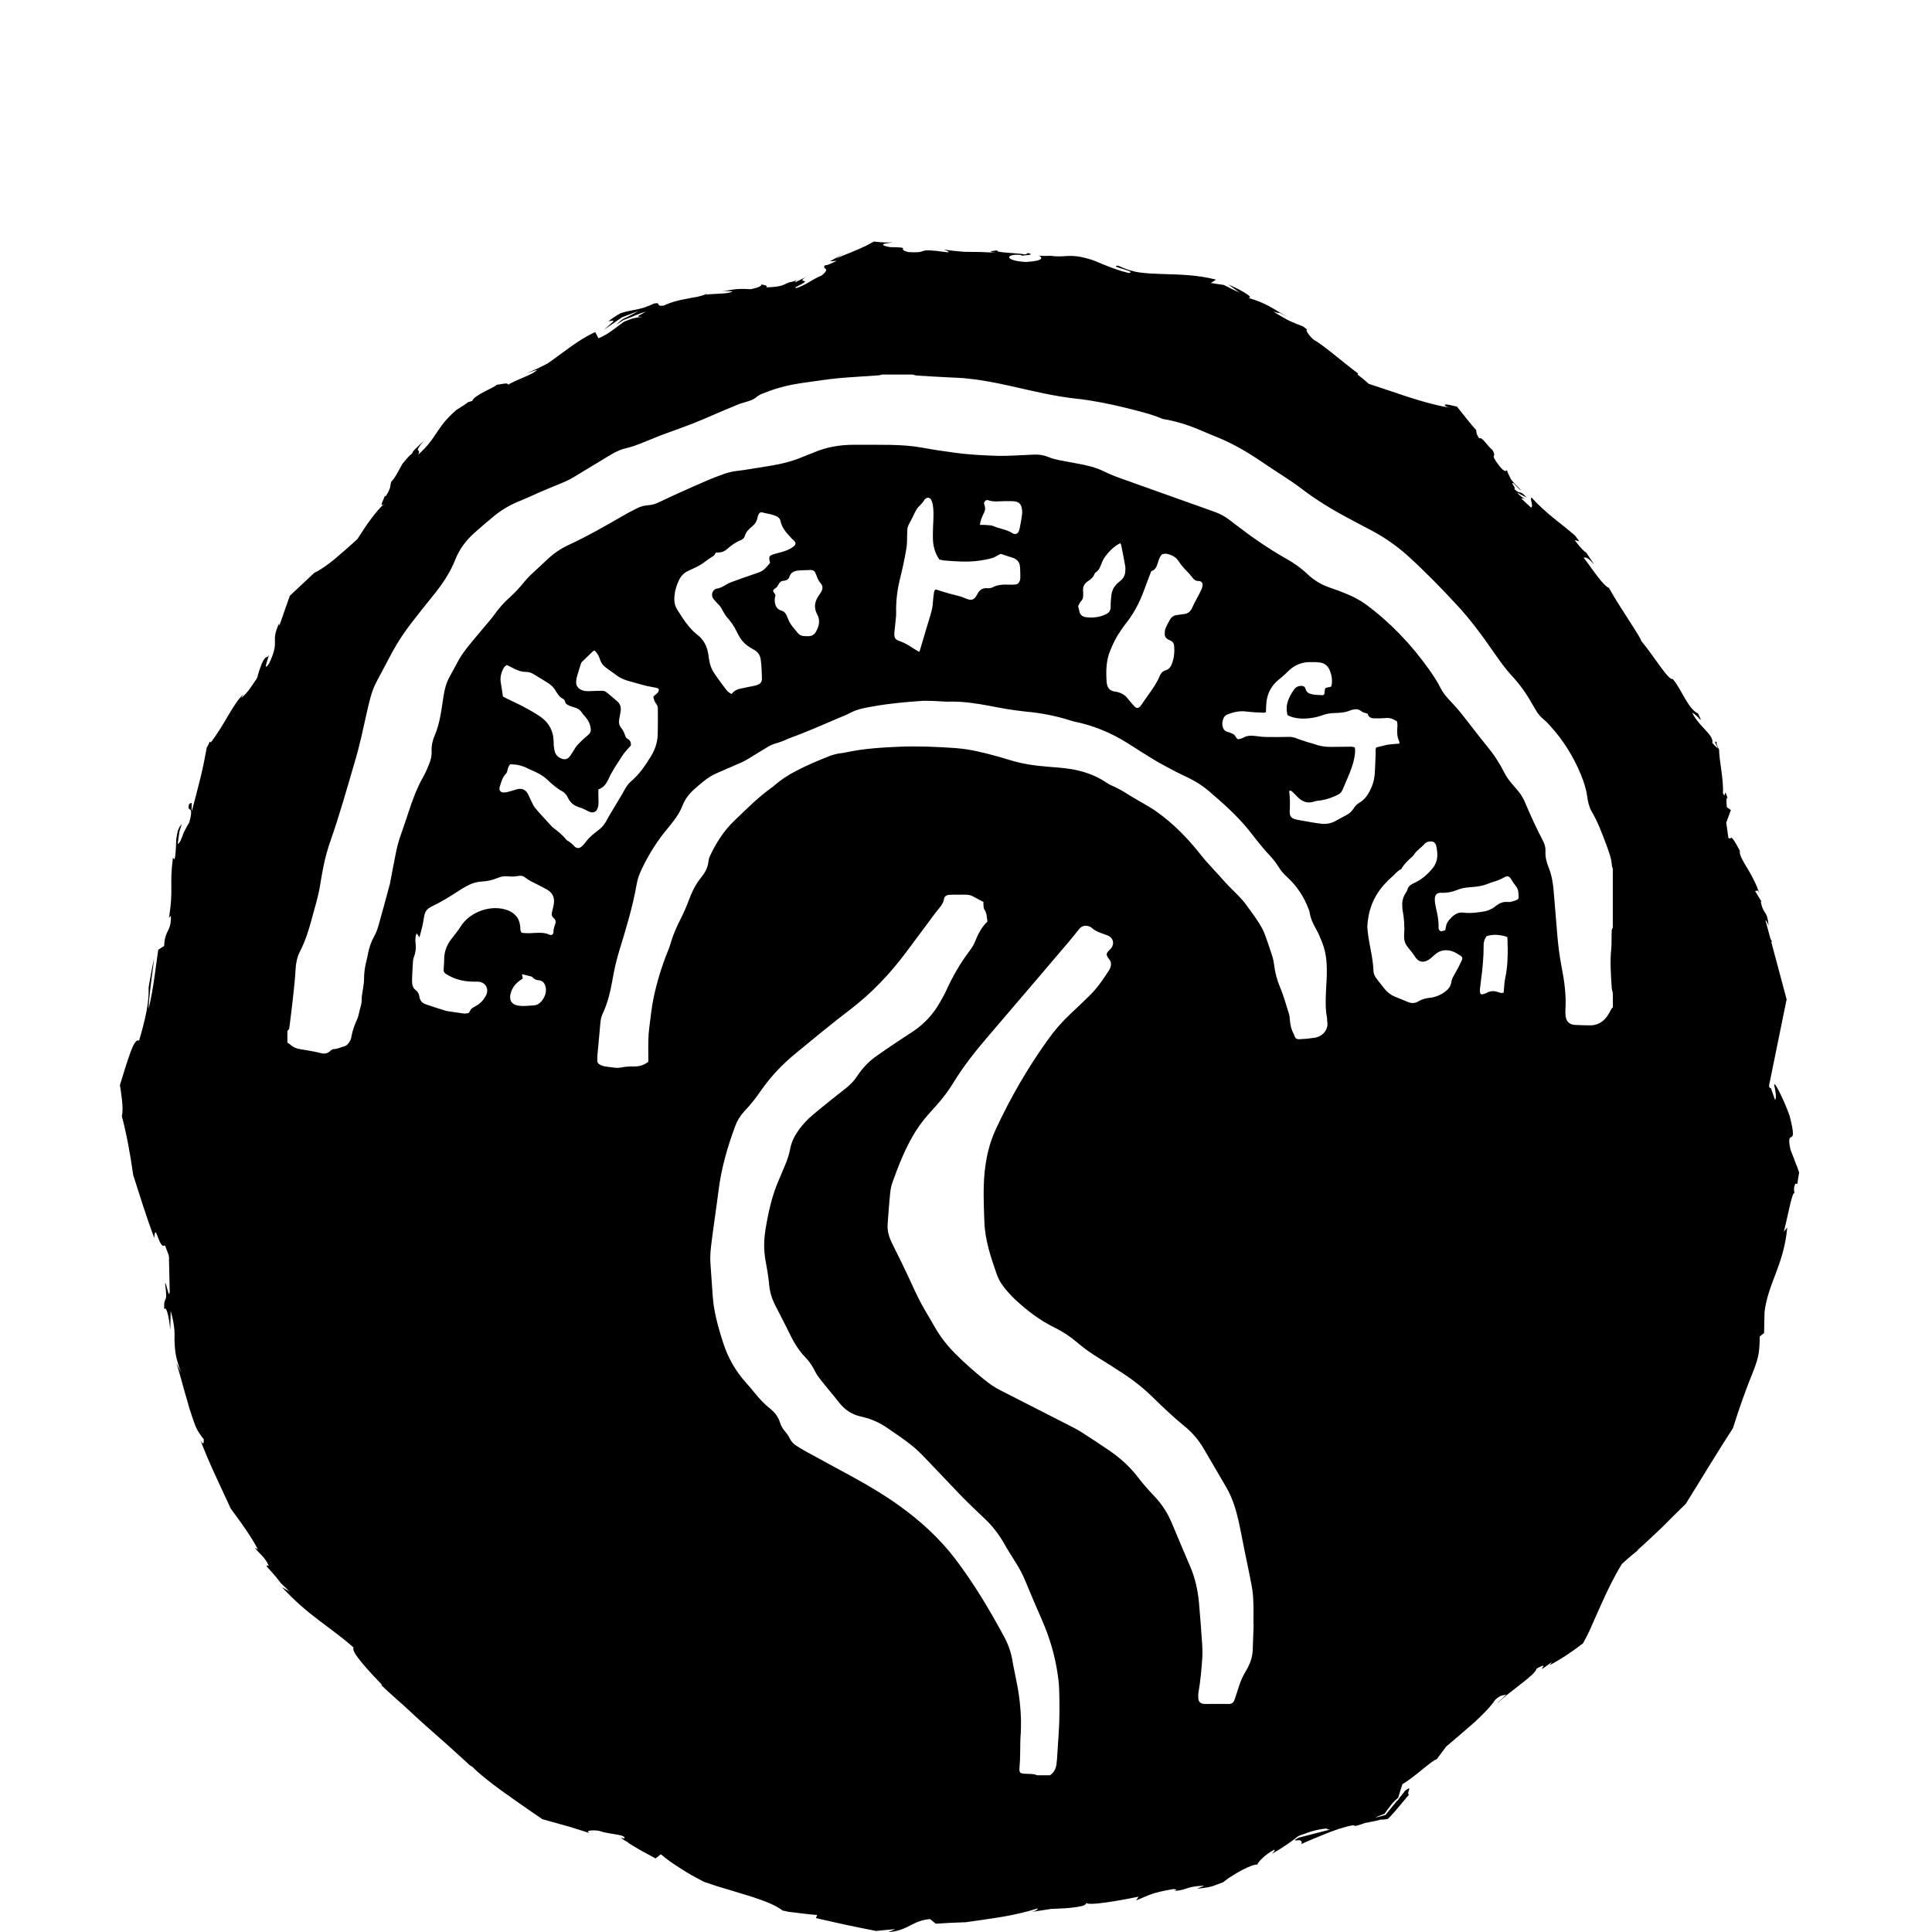 <!-- Generated by IcoMoon.io -->
<svg version="1.1" xmlns="http://www.w3.org/2000/svg" width="32" height="32" viewBox="0 0 32 32">
<title>return_to_the_pallid_mask</title>
<path d="M14.475 4c-0.047 0.026-0.091 0.050-0.136 0.074-0.030 0.012-0.060 0.026-0.086 0.039-0.054 0.021-0.104 0.045-0.153 0.065-0.097 0.039-0.185 0.073-0.254 0.106l0.154-0.106c-0.094 0.064-0.173 0.106-0.256 0.151l0.117-0.009c-0.101 0.045-0.182 0.087-0.19 0.069-0.084 0.082 0.114 0.030-0.063 0.175-0.070 0.025-0.164 0.084-0.251 0.134-0.044 0.024-0.087 0.043-0.122 0.058-0.019 0.006-0.033 0.012-0.046 0.014-0.008 0-0.014-0.003-0.021-0.010 0.006-0.001 0.034-0.015 0.052-0.024 0.020-0.011 0.037-0.021 0.052-0.027 0.026-0.015 0.042-0.025 0.052-0.033 0.016-0.016 0.005-0.021-0.009-0.022-0.028-0.007-0.067-0.013 0.103-0.112-0.064 0.042-0.143 0.086-0.245 0.132-0.018 0.001 0.008-0.022 0.033-0.038-0.028 0.011-0.069 0.028-0.076 0.029-0.004-0.001-0.004-0.001-0.007 0-0.004-0.001-0.005 0.001-0.005 0.002-0.008 0.002-0.035 0.006-0.045 0.010-0.029 0.008-0.047 0.020-0.072 0.031-0.049 0.022-0.117 0.048-0.312 0.051 0.039-0.025-0.023-0.040-0.091-0.048 0.043 0.017-0.042 0.057-0.168 0.079-0.294-0.020-0.318 0.027-0.472 0.027l0.175 0.009c-0.027 0.018-0.078 0.028-0.144 0.034-0.069 0.005-0.157 0.009-0.261 0.015-0.008 0.002-0.019 0.005-0.027 0.010-0.007-0.005 0.004-0.014 0.024-0.024-0.076 0.029-0.113 0.040-0.173 0.055-0.057 0.009-0.118 0.020-0.18 0.033-0.122 0.022-0.252 0.052-0.377 0.112-0.147 0.022-0.033-0.059-0.161-0.034-0.125 0.060-0.212 0.083-0.29 0.099-0.039 0.008-0.073 0.014-0.113 0.022-0.020 0.004-0.039 0.009-0.062 0.014-0.012 0.004-0.023 0.005-0.034 0.009-0.021 0.006-0.041 0.013-0.062 0.019-0.020 0.012-0.041 0.025-0.063 0.038-0.013 0.007-0.027 0.017-0.041 0.026-0.029 0.019-0.058 0.042-0.091 0.067 0.116-0.016 0.126-0.035-0.076 0.142l0.302-0.208 0.274-0.106-0.122 0.067c-0.046 0.022-0.068 0.037-0.141 0.069-0.055 0.041-0.074 0.064-0.106 0.093 0.038-0.024 0.078-0.051 0.115-0.076 0.040-0.015 0.079-0.031 0.117-0.045 0.035-0.014 0.066-0.028 0.096-0.039 0.063-0.026 0.119-0.045 0.161-0.057-0.168 0.096-0.155 0.079-0.058 0.089-0.052 0.001-0.102 0.010-0.149 0.022-0.024 0.006-0.050 0.015-0.072 0.024l-0.084 0.033c-0.066 0.049-0.132 0.097-0.202 0.149-0.066 0.048-0.138 0.091-0.221 0.125l-0.053-0.103c-0.295 0.135-0.515 0.331-0.786 0.518-0.088 0.048-0.221 0.112-0.355 0.165l0.177-0.058c-0.051 0.074-0.321 0.153-0.48 0.247-0.001-0.042-0.111-0.006-0.194 0.002 0.019 0.024-0.378 0.171-0.398 0.266l-0.069 0.021-0.062 0.045-0.046 0.029-0.089 0.057c-0.349 0.304-0.303 0.445-0.633 0.741 0.067-0.122-0.098-0.002 0.094-0.23-0.106 0.102-0.206 0.188-0.189 0.209-0.017 0.008-0.042 0.030-0.067 0.057-0.028 0.031-0.061 0.070-0.096 0.112-0.031 0.058-0.067 0.121-0.098 0.178-0.030 0.050-0.059 0.094-0.088 0.12-0.021 0.061 0.002 0.101-0.089 0.237-0.017 0.012-0.019-0.010-0.019-0.010 0.017 0.011-0.12 0.231-0.003 0.134-0.079 0.070-0.156 0.163-0.233 0.268-0.039 0.050-0.076 0.106-0.113 0.163-0.035 0.052-0.070 0.106-0.105 0.16-0.060 0.054-0.122 0.109-0.182 0.163-0.064 0.054-0.127 0.109-0.187 0.161-0.123 0.101-0.241 0.185-0.343 0.233-0.131 0.122-0.274 0.257-0.405 0.379-0.064 0.181-0.123 0.347-0.172 0.491-0.005-0.022-0.017-0.008 0.005-0.058-0.174 0.367 0.019 0.271-0.177 0.69-0.141 0.199 0.050-0.24-0.022-0.112-0.041 0.005-0.071 0.047-0.099 0.115-0.014 0.034-0.028 0.074-0.043 0.117-0.011 0.039-0.031 0.101-0.033 0.115-0.004 0.011-0.026 0.045-0.050 0.077l-0.067 0.099c-0.046 0.062-0.097 0.119-0.151 0.163l0.039-0.065c-0.176 0.164-0.305 0.495-0.542 0.801 0 0-0.001-0.022-0.017-0.014-0.006 0.020-0.021 0.053-0.048 0.099-0.014 0.074-0.031 0.158-0.048 0.251-0.017 0.084-0.038 0.173-0.060 0.264-0.045 0.182-0.095 0.372-0.139 0.537-0.013-0.125 0.025-0.168-0.045-0.118-0.045 0.162 0.092-0.020 0.003 0.302-0.026 0.043-0.053 0.094-0.091 0.166-0.034 0.1-0.066 0.178-0.101 0.194l0.029-0.211 0.039-0.12c-0.012 0.015-0.026 0.027-0.036 0.045-0.009 0.015-0.017 0.035-0.031 0.069-0.004 0.024-0.008 0.045-0.014 0.070l-0.010 0.060c-0.004 0.040-0.003 0.080-0.005 0.12-0.004 0.080-0.008 0.158-0.024 0.221l-0.027-0.027c-0.060 0.466 0.011 0.502-0.062 0.975-0.001 0.006-0.005 0.015-0.007 0.024 0.006-0.009 0.013-0.016 0.019-0.022 0.005-0.005 0.010-0.008 0.015-0.017 0.001 0.012 0.001 0.015 0.002 0.021 0 0.257-0.1 0.201-0.112 0.479l-0.098 0.063c-0.029 0.184-0.078 0.655-0.16 0.98 0.004-0.195 0.062-0.585 0.091-0.829-0.031 0.119-0.061 0.304-0.091 0.475 0.012 0.239-0.054 0.528-0.158 0.882-0.041-0.034-0.091 0.052-0.142 0.19-0.026 0.069-0.052 0.153-0.081 0.24-0.031 0.099-0.063 0.202-0.094 0.304 0.005 0.036 0.011 0.073 0.017 0.108 0.002 0.025 0.005 0.048 0.009 0.072 0.005 0.045 0.012 0.091 0.015 0.134 0.005 0.082 0.003 0.151-0.009 0.201 0.042 0.155 0.076 0.313 0.106 0.472 0.014 0.080 0.028 0.161 0.043 0.242 0.013 0.086 0.026 0.17 0.039 0.259 0.054 0.167 0.108 0.339 0.165 0.515 0.056 0.171 0.116 0.347 0.184 0.528 0.020-0.294 0.078 0.207 0.177 0.122 0.029 0.075 0.048 0.126 0.062 0.161 0.004 0.026 0.008 0.062 0.005 0.067v0.002l0.012 0.542c-0.015 0.131-0.054-0.164-0.077-0.142 0.052 0.384-0.024 0.169-0.015 0.427 0.035-0.059 0.081 0.124 0.101 0.345l0.007-0.316c0.071 0.252 0.066 0.357 0.063 0.491 0.009 0.149 0.005 0.255 0.11 0.53l-0.079-0.158c0.036 0.105 0.083 0.282 0.136 0.474 0.029 0.096 0.057 0.195 0.084 0.292 0.016 0.046 0.033 0.094 0.046 0.139 0.019 0.050 0.036 0.097 0.051 0.142 0.021 0.046 0.027 0.053 0.038 0.076 0.013 0.019 0.023 0.035 0.033 0.052 0.021 0.034 0.045 0.063 0.065 0.086 0.005 0.051-0.002 0.123-0.057 0.012 0.069 0.181 0.151 0.372 0.237 0.561 0.090 0.195 0.181 0.391 0.268 0.578 0.049 0.067 0.096 0.131 0.142 0.194 0.040 0.057 0.079 0.113 0.117 0.168 0.075 0.11 0.139 0.214 0.19 0.314l-0.051-0.027c0.076 0.1 0.168 0.151 0.232 0.299-0.016 0-0.055-0.026-0.024 0.022 0.015 0.017 0.048 0.054 0.088 0.098 0.019 0.022 0.038 0.045 0.060 0.070 0.022 0.029 0.038 0.045 0.077 0.099 0.028 0.025 0.056 0.053 0.082 0.077 0.021 0.021 0.039 0.040 0.057 0.060l-0.125-0.076c0.447 0.484 0.778 0.641 1.191 1.004-0.061 0.063 0.293 0.433 0.47 0.618l-0.015 0.002c0.135 0.129 0.263 0.243 0.388 0.352 0.12 0.114 0.237 0.22 0.352 0.323 0.118 0.104 0.23 0.205 0.35 0.309 0.057 0.054 0.117 0.106 0.177 0.161 0.031 0.028 0.061 0.055 0.093 0.084 0.035 0.032 0.071 0.066 0.106 0.099 0.014 0.007 0.028 0.018 0.045 0.027 0.104 0.107 0.272 0.241 0.47 0.386 0.101 0.071 0.207 0.147 0.317 0.225 0.121 0.085 0.248 0.171 0.374 0.257 0.145 0.040 0.291 0.081 0.431 0.12 0.125 0.038 0.246 0.076 0.357 0.113-0.1-0.042 0.034-0.062 0.156-0.039 0.156 0.059 0.456 0.056 0.41 0.127l-0.055-0.017c0.015 0.016 0.037 0.033 0.063 0.048 0.012 0.007 0.024 0.015 0.039 0.022 0.019 0.006 0.009 0.004 0.015 0.010-0.007 0.001 0.044 0.034 0.081 0.055 0.040 0.024 0.080 0.048 0.122 0.072 0.085 0.046 0.174 0.095 0.254 0.139l0.088-0.070c0.092 0.081 0.203 0.158 0.323 0.233 0.059 0.038 0.119 0.077 0.182 0.112 0.070 0.039 0.14 0.075 0.211 0.113l0.216 0.072c0.065 0.020 0.13 0.038 0.194 0.058 0.129 0.040 0.257 0.078 0.371 0.113 0.23 0.074 0.417 0.149 0.52 0.232 0.026 0.005 0.033 0.005 0.088 0.019 0.079 0.011 0.166 0.021 0.251 0.031 0.081 0.008 0.161 0.020 0.233 0.022l-0.021 0.053c0.179 0.040 0.321 0.072 0.468 0.105 0.074 0.016 0.149 0.032 0.23 0.048 0.091 0.018 0.189 0.038 0.3 0.060 0.064-0.006 0.184-0.020 0.317-0.031l-0.115 0.050c0.322-0.021 0.395-0.192 0.691-0.216l0.094 0.077 0.245-0.015 0.254-0.010 0.314-0.045 0.297-0.046c0.197-0.034 0.392-0.078 0.583-0.139-0.007 0.014-0.021 0.041-0.11 0.060 0.077-0.013 0.199-0.030 0.328-0.050 0.072-0.004 0.146-0.007 0.216-0.010 0.074-0.005 0.145-0.012 0.202-0.021 0.116-0.016 0.186-0.041 0.149-0.079 0.014 0.074 0.582-0.032 0.882-0.093l-0.041 0.062c0.249-0.102 0.254-0.123 0.607-0.187 0.085-0.004 0.080 0.033-0.033 0.033 0.284-0.006 0.211-0.077 0.556-0.091l-0.122 0.052c0.141-0.016 0.207-0.028 0.256-0.043s0.078-0.031 0.178-0.065c0.001-0.001 0.006-0.006 0.010-0.009 0.024-0.017 0.050-0.039 0.079-0.060 0.022-0.015 0.049-0.029 0.074-0.046 0.052-0.033 0.108-0.067 0.163-0.094 0.107-0.055 0.206-0.092 0.237-0.082 0.016-0.047 0.127-0.166 0.28-0.247 0.030 0.004-0.017 0.046-0.039 0.067 0.1-0.054 0.184-0.108 0.257-0.158 0.038-0.028 0.071-0.051 0.106-0.076l0.046-0.036 0.029-0.022c0.015-0.008 0.060-0.025 0.101-0.038 0.040-0.014 0.078-0.029 0.118-0.041 0.079-0.022 0.159-0.041 0.251-0.048 0.012 0.015 0.032 0.018 0.062 0.017-0.22 0.055-0.412 0.106-0.522 0.134-0.022 0.014-0.040 0.024-0.050 0.029-0.016 0.011-0.022 0.012-0.017 0.009 0.011 0.020 0.078-0.004 0.086 0.007 0.014 0.005 0.020 0.010 0.027 0.019 0.004 0.008-0.001 0.024 0 0.039 0 0.003 0.001 0.007 0.002 0.010 0-0.002 0.001-0.007 0.002-0.010 0.016-0.006 0.031-0.013 0.046-0.021 0.035-0.014 0.070-0.030 0.106-0.046 0.073-0.030 0.15-0.062 0.228-0.094 0.156-0.064 0.32-0.121 0.463-0.146 0.015 0.001 0.029 0.001 0.041 0.005l-0.029 0.012c0.069-0.013 0.132-0.032 0.187-0.055 0.047-0.008 0.087-0.017 0.125-0.024 0.044-0.008 0.059-0.012 0.149-0.034 0.016 0.005 0.053 0.001 0.11-0.010 0.032-0.032 0.073-0.076 0.118-0.127 0.025-0.030 0.051-0.061 0.079-0.094 0.054-0.065 0.112-0.133 0.151-0.18-0.051-0.025 0.085-0.178-0.072-0.060 0.019-0.017-0.014 0.028-0.081 0.108-0.013 0.020-0.029 0.041-0.036 0.055 0-0.004 0.001-0.008 0.002-0.014l-0.202 0.247-0.172 0.046c0.035-0.020 0.105-0.047 0.158-0.067 0.019-0.026 0.038-0.053 0.058-0.081 0.016-0.021 0.034-0.046 0.053-0.069 0.031-0.040 0.069-0.077 0.115-0.115 0.024-0.085 0.053-0.176 0.070-0.225 0.197-0.112 0.495-0.401 0.568-0.413 0.050-0.066 0.101-0.137 0.156-0.209 0.075-0.064 0.152-0.13 0.228-0.194 0.081-0.071 0.159-0.139 0.235-0.204 0.149-0.136 0.275-0.265 0.347-0.374 0.097-0.094 0.139-0.072 0.189-0.091-0.056 0.057-0.129 0.113-0.153 0.151 0.189-0.196 0.641-0.478 0.649-0.577 0.297-0.17-0.117 0.165 0.257-0.113l-0.038 0.053c0.1-0.052 0.19-0.107 0.276-0.163 0.043-0.030 0.084-0.058 0.125-0.086 0.051-0.038 0.102-0.074 0.151-0.112l0.062-0.115 0.039-0.079 0.070-0.158c0.046-0.105 0.094-0.21 0.141-0.316 0.094-0.209 0.204-0.439 0.333-0.647 0.090-0.084 0.221-0.197 0.353-0.293-0.056 0.044-0.083 0.066-0.101 0.069 0.136-0.12 0.269-0.246 0.402-0.372l0.196-0.196 0.208-0.204c0.272-0.436 0.501-0.822 0.781-1.253l0.082-0.254 0.082-0.237c0.056-0.159 0.116-0.313 0.178-0.465 0.091-0.239 0.090-0.314 0.099-0.443 0-0.034 0.003-0.073 0.003-0.12l0.072-0.057 0.007-0.347c0.059-0.482 0.322-0.784 0.376-1.4l-0.057 0.069c0.059-0.212 0.141-0.684 0.177-0.637-0.001-0.025-0.024-0.078 0.015-0.158h0.034l0.010-0.079 0.019-0.106-0.041-0.115v0.005l-0.033-0.089-0.070-0.18c-0.088-0.409 0.139 0.033-0.014-0.559-0.073-0.216-0.258-0.601-0.256-0.513 0.022 0.089 0.043 0.231 0.014 0.247l-0.069-0.196c-0.006-0.001-0.014-0.002-0.021-0.003l-0.010-0.033 0.292-1.433-0.257-0.961 0.022 0.019-0.034-0.065-0.082-0.305c0.012 0.006 0.031 0.031 0.052 0.091-0.007-0.090-0.020-0.135-0.036-0.178-0.036-0.062-0.065-0.083-0.091-0.208-0.004-0.024 0.005-0.017 0.017 0l-0.117-0.194c0.034 0.032 0.038-0.059 0.084 0.072-0.125-0.387-0.33-0.566-0.338-0.729l0.021 0.027c-0.195-0.371-0.139-0.196-0.204-0.242l-0.003-0.010-0.034-0.244 0.077-0.208-0.067-0.048c-0.006-0.056-0.015-0.17 0.012-0.153-0.069-0.207-0.022 0.040-0.077-0.079 0.014-0.217-0.060-0.527-0.064-0.722-0.031-0.055-0.050-0.1-0.038-0.125-0.1-0.056 0.136 0.244-0.074 0.015 0.032-0.131-0.218-0.266-0.333-0.499 0.090 0.031 0.21 0.243 0.096 0.010-0.164-0.070-0.277-0.41-0.419-0.571-0.066 0.035-0.298-0.361-0.527-0.638 0.034 0.004-0.366-0.572-0.527-0.867l0.014 0.002c-0.096-0.012-0.279-0.304-0.434-0.504 0.041-0.016 0.083 0.011 0.175 0.113l-0.132-0.197c-0.051-0.032-0.101-0.088-0.194-0.209l0.079 0.021-0.070-0.094-0.096-0.081-0.084-0.069c-0.056-0.045-0.117-0.093-0.177-0.141-0.12-0.099-0.243-0.205-0.365-0.34-0.035 0.016 0.042 0.156-0.010 0.165l-0.16-0.149c0.017-0.007 0.045-0.002 0.091 0.031-0.030-0.022-0.113-0.070-0.16-0.129l0.158 0.082c-0.122-0.14-0.098-0.037-0.204-0.141 0.030-0.026-0.059-0.094-0.022-0.103 0.030 0.022 0.083 0.098 0.136 0.125-0.059-0.057-0.135-0.136-0.17-0.184-0.025-0.050-0.062-0.123-0.067-0.154-0.011 0.026-0.043 0.035-0.12-0.060-0.191-0.25-0.028-0.116-0.122-0.274-0.067-0.044-0.166-0.22-0.216-0.19-0.055-0.074-0.044-0.102-0.053-0.141-0.032-0.031-0.081-0.091-0.134-0.156-0.062-0.076-0.127-0.159-0.182-0.228-0.191-0.047-0.24-0.049-0.175 0l0.046 0.017c-0.011-0.001-0.021-0.005-0.033-0.007-0.221-0.039-0.441-0.104-0.661-0.175l-0.329-0.11c-0.105-0.035-0.205-0.069-0.307-0.101l-0.087-0.076-0.103-0.082 0.012-0.014c-0.255-0.189-0.543-0.448-0.741-0.564-0.071-0.060-0.144-0.17-0.099-0.161-0.029-0.021-0.055-0.042-0.072-0.055-0.045-0.019-0.082-0.033-0.118-0.046-0.034-0.014-0.066-0.028-0.099-0.043-0.069-0.034-0.148-0.078-0.276-0.158 0.234 0.077-0.062-0.063 0.235 0.089-0.275-0.155-0.325-0.215-0.65-0.317 0.124 0.005-0.179-0.16-0.328-0.218l0.185 0.132c-0.044-0.019-0.085-0.038-0.125-0.057-0.046-0.022-0.092-0.046-0.136-0.069-0.075-0.012-0.145-0.020-0.216-0.033l0.087-0.055c-0.311-0.081-0.601-0.084-0.873-0.093-0.135-0.004-0.265-0.009-0.393-0.026-0.125-0.018-0.243-0.058-0.357-0.113-0.175 0.012 0.337 0.098 0.178 0.122-0.287-0.065-0.571-0.217-0.662-0.233-0.16-0.048-0.254-0.052-0.338-0.050-0.043 0.002-0.080 0.005-0.123 0.007-0.021 0.001-0.047 0.001-0.070 0-0.028-0.001-0.046-0.001-0.094-0.009-0.030 0-0.062 0.002-0.098 0.002-0.031 0-0.066-0.002-0.106-0.005 0.055 0.025 0.106 0.086-0.211 0.105-0.295-0.014-0.362-0.104-0.175-0.12 0.071-0.001 0.106 0.006 0.103 0.015 0.096-0.007 0.22-0.015 0.103-0.043l-0.039 0.024c-0.146-0.028-0.552-0.031-0.455-0.069-0.225 0.020-0.099 0.036 0.067 0.051-0.245-0.027-0.432-0.023-0.623-0.026-0.090-0.006-0.214-0.018-0.345-0.038 0.061 0.019 0.116 0.051 0.055 0.045-0.568-0.081-0.255 0.021-0.642-0.003-0.216-0.055 0.086-0.077-0.305-0.082-0.236-0.046-0.045-0.066 0.050-0.077-0.043 0.001-0.084 0.001-0.125 0l-0.088-0.005c-0.034-0.004-0.068-0.006-0.101-0.010h-0.002zM14.623 6.204h0.491c0.029 0.007 0.058 0.017 0.086 0.017 0.17 0.013 0.338 0.019 0.508 0.029 0.108 0.007 0.216 0.007 0.324 0.021 0.233 0.023 0.466 0.069 0.695 0.12 0.369 0.083 0.736 0.174 1.114 0.214 0.269 0.030 0.536 0.084 0.8 0.149 0.199 0.051 0.401 0.095 0.592 0.175 0.031 0.013 0.061 0.019 0.093 0.022 0.204 0.039 0.398 0.105 0.587 0.187 0.073 0.033 0.145 0.061 0.218 0.091 0.256 0.102 0.496 0.237 0.724 0.391 0.135 0.093 0.271 0.179 0.407 0.269 0.095 0.064 0.192 0.125 0.283 0.196 0.254 0.196 0.528 0.361 0.812 0.511 0.123 0.067 0.248 0.131 0.372 0.197 0.205 0.11 0.395 0.242 0.57 0.396 0.292 0.264 0.566 0.544 0.832 0.832 0.228 0.245 0.424 0.514 0.614 0.788 0.091 0.131 0.185 0.264 0.293 0.381 0.132 0.142 0.244 0.298 0.338 0.467 0.018 0.033 0.037 0.061 0.055 0.093 0.035 0.063 0.081 0.12 0.137 0.166 0.038 0.030 0.072 0.067 0.105 0.103 0.218 0.239 0.387 0.509 0.51 0.808 0.049 0.118 0.089 0.239 0.106 0.365 0.011 0.088 0.031 0.174 0.076 0.252 0.1 0.172 0.171 0.359 0.24 0.546 0.041 0.114 0.087 0.227 0.093 0.35 0.001 0.017 0.010 0.029 0.015 0.045v0.981c-0.024 0.027-0.017 0.062-0.019 0.093-0.004 0.078 0.001 0.159-0.005 0.237-0.025 0.226-0.008 0.45 0.007 0.676 0.003 0.023 0.011 0.048 0.017 0.074l0.002 0.237c-0.006 0.007-0.015 0.014-0.021 0.021-0.022 0.039-0.042 0.080-0.067 0.118-0.073 0.107-0.175 0.167-0.307 0.161-0.078-0.001-0.157-0.003-0.235-0.007-0.094-0.007-0.14-0.055-0.154-0.148-0.004-0.033-0.004-0.066-0.003-0.098 0.016-0.245-0.017-0.483-0.064-0.721-0.035-0.179-0.057-0.361-0.072-0.544-0.021-0.241-0.038-0.483-0.060-0.724-0.011-0.127-0.033-0.251-0.081-0.371-0.036-0.089-0.060-0.181-0.053-0.278 0.003-0.056-0.014-0.109-0.039-0.16-0.109-0.209-0.207-0.422-0.299-0.64-0.029-0.071-0.070-0.139-0.122-0.199-0.032-0.038-0.064-0.075-0.096-0.112-0.052-0.060-0.097-0.125-0.132-0.196-0.076-0.149-0.166-0.288-0.273-0.417-0.15-0.182-0.289-0.37-0.436-0.554-0.061-0.076-0.129-0.15-0.196-0.221-0.056-0.060-0.107-0.122-0.144-0.196-0.055-0.111-0.125-0.215-0.197-0.316-0.293-0.411-0.636-0.771-1.043-1.072-0.098-0.071-0.206-0.127-0.317-0.172-0.091-0.038-0.183-0.073-0.274-0.103-0.139-0.047-0.262-0.119-0.369-0.22-0.109-0.104-0.233-0.192-0.364-0.264-0.288-0.163-0.558-0.351-0.82-0.552-0.036-0.027-0.073-0.056-0.11-0.084-0.075-0.060-0.159-0.103-0.249-0.136-0.505-0.179-1.008-0.361-1.513-0.54-0.108-0.038-0.214-0.077-0.317-0.129-0.142-0.070-0.293-0.104-0.448-0.132-0.103-0.020-0.207-0.037-0.309-0.058-0.057-0.013-0.114-0.027-0.168-0.050-0.078-0.033-0.159-0.043-0.24-0.039-0.102 0.004-0.203 0.010-0.304 0.014-0.088 0.004-0.177 0.007-0.266 0.007-0.248-0.007-0.495-0.019-0.741-0.053-0.175-0.023-0.351-0.049-0.523-0.081-0.176-0.033-0.351-0.044-0.527-0.048-0.206-0.004-0.413-0.002-0.619-0.002-0.231 0-0.453 0.037-0.667 0.129-0.054 0.023-0.111 0.042-0.165 0.065-0.175 0.076-0.358 0.122-0.546 0.153-0.145 0.023-0.291 0.047-0.436 0.070-0.061 0.010-0.124 0.014-0.184 0.024-0.057 0.013-0.115 0.026-0.17 0.048-0.089 0.033-0.178 0.065-0.264 0.103-0.162 0.069-0.322 0.142-0.484 0.214-0.107 0.048-0.213 0.099-0.319 0.149-0.050 0.023-0.102 0.041-0.16 0.045-0.073 0.004-0.142 0.022-0.208 0.057-0.071 0.035-0.144 0.074-0.214 0.115-0.301 0.173-0.602 0.346-0.916 0.491-0.131 0.061-0.248 0.143-0.353 0.244-0.090 0.086-0.183 0.169-0.273 0.254-0.038 0.036-0.072 0.075-0.105 0.115-0.071 0.087-0.146 0.17-0.228 0.244-0.104 0.091-0.193 0.194-0.273 0.307-0.046 0.063-0.099 0.122-0.149 0.182-0.033 0.041-0.067 0.079-0.101 0.12-0.067 0.080-0.135 0.16-0.199 0.242-0.043 0.057-0.087 0.116-0.122 0.178-0.055 0.097-0.104 0.195-0.16 0.293-0.056 0.101-0.084 0.209-0.101 0.323-0.035 0.219-0.057 0.442-0.146 0.65-0.035 0.081-0.055 0.167-0.051 0.257 0.004 0.080-0.015 0.155-0.046 0.228-0.027 0.067-0.056 0.134-0.091 0.196-0.112 0.197-0.188 0.409-0.257 0.623-0.045 0.142-0.096 0.279-0.142 0.417-0.020 0.065-0.037 0.132-0.051 0.199-0.035 0.17-0.066 0.34-0.099 0.511-0.001 0.007-0.003 0.012-0.003 0.019-0.062 0.229-0.124 0.462-0.189 0.691-0.019 0.066-0.041 0.131-0.076 0.19-0.049 0.087-0.078 0.179-0.098 0.274-0.008 0.041-0.016 0.084-0.027 0.125-0.028 0.104-0.041 0.21-0.041 0.319-0.001 0.057-0.013 0.116-0.021 0.175-0.007 0.045-0.017 0.090-0.017 0.136 0.001 0.047-0.005 0.089-0.019 0.134-0.007 0.023-0.012 0.051-0.019 0.076-0.011 0.042-0.018 0.084-0.034 0.122-0.045 0.096-0.081 0.196-0.099 0.299-0.006 0.041-0.023 0.073-0.046 0.105-0.021 0.027-0.045 0.047-0.079 0.055-0.054 0.013-0.103 0.041-0.16 0.043-0.021 0-0.048 0.014-0.062 0.027-0.046 0.049-0.104 0.056-0.161 0.039-0.108-0.027-0.217-0.044-0.326-0.062-0.070-0.010-0.134-0.034-0.185-0.084-0.012-0.013-0.028-0.016-0.041-0.026v-0.197c0.036-0.023 0.033-0.059 0.038-0.094 0.018-0.153 0.040-0.306 0.055-0.458 0.018-0.156 0.034-0.313 0.043-0.468 0.006-0.103 0.025-0.202 0.072-0.293 0.088-0.172 0.148-0.356 0.196-0.542 0.049-0.184 0.107-0.363 0.137-0.551 0.016-0.103 0.035-0.206 0.055-0.309 0.029-0.151 0.071-0.297 0.122-0.443 0.15-0.429 0.272-0.867 0.4-1.302 0.080-0.267 0.137-0.544 0.199-0.818 0.039-0.169 0.074-0.338 0.154-0.492 0.093-0.173 0.183-0.348 0.276-0.52 0.089-0.16 0.191-0.314 0.302-0.458 0.123-0.158 0.244-0.314 0.371-0.468 0.144-0.178 0.273-0.368 0.359-0.583 0.069-0.177 0.179-0.324 0.321-0.45 0.11-0.097 0.221-0.194 0.336-0.287 0.125-0.101 0.264-0.18 0.413-0.239 0.103-0.042 0.204-0.089 0.305-0.134 0.109-0.046 0.215-0.093 0.324-0.136 0.098-0.039 0.194-0.080 0.283-0.136 0.198-0.122 0.397-0.24 0.595-0.36 0.087-0.054 0.179-0.093 0.28-0.115 0.069-0.017 0.137-0.041 0.204-0.067 0.128-0.049 0.253-0.105 0.381-0.153 0.223-0.083 0.45-0.159 0.669-0.254 0.185-0.082 0.371-0.159 0.558-0.237 0.055-0.023 0.113-0.038 0.168-0.055 0.054-0.017 0.105-0.034 0.149-0.070 0.029-0.027 0.065-0.046 0.101-0.060 0.095-0.038 0.189-0.073 0.285-0.099 0.151-0.045 0.307-0.070 0.462-0.091 0.171-0.023 0.344-0.051 0.515-0.067 0.216-0.020 0.431-0.029 0.647-0.046 0.032-0.001 0.063-0.011 0.094-0.017zM15.38 8.246c0.017 0.002 0.034 0.013 0.043 0.031 0.013 0.027 0.021 0.054 0.027 0.082 0.015 0.088 0.012 0.176 0.009 0.264-0.005 0.098-0.009 0.195-0.007 0.293 0.001 0.127 0.033 0.246 0.11 0.357v-0.005c0.022 0.004 0.042 0.010 0.062 0.014 0.201 0.017 0.405 0.033 0.607 0.003 0.067-0.010 0.133-0.022 0.199-0.041 0.040-0.010 0.076-0.036 0.115-0.055 0.014-0.007 0.027-0.012 0.034-0.015 0.067 0.023 0.125 0.043 0.182 0.060 0.081 0.023 0.13 0.076 0.134 0.161 0.004 0.056 0.005 0.111 0.005 0.166 0.001 0.020-0.003 0.040-0.009 0.058-0.013 0.036-0.037 0.061-0.079 0.063-0.032 0.001-0.065 0.004-0.098 0.002-0.095-0.004-0.187-0.002-0.276 0.045-0.025 0.013-0.058 0.014-0.087 0.014-0.078-0.007-0.129 0.029-0.163 0.098-0.053 0.101-0.098 0.113-0.199 0.069-0.060-0.027-0.122-0.043-0.185-0.058-0.102-0.023-0.202-0.058-0.304-0.088-0.024 0.010-0.027 0.035-0.031 0.057-0.007 0.051-0.015 0.103-0.017 0.154-0.003 0.069-0.019 0.137-0.038 0.202-0.062 0.202-0.121 0.405-0.182 0.609-0.001 0.003-0.005 0.004-0.010 0.010-0.052-0.030-0.105-0.063-0.156-0.096-0.050-0.033-0.102-0.058-0.158-0.079-0.087-0.030-0.099-0.053-0.094-0.146 0.003-0.039 0.008-0.078 0.012-0.117 0.006-0.071 0.019-0.143 0.017-0.214-0.005-0.193 0.020-0.383 0.067-0.571 0.040-0.158 0.073-0.318 0.101-0.479 0.013-0.076 0.014-0.158 0.014-0.235 0.003-0.124 0-0.125 0.063-0.239 0.027-0.048 0.047-0.1 0.074-0.148 0.016-0.033 0.037-0.063 0.062-0.088 0.032-0.033 0.066-0.063 0.086-0.105 0.006-0.007 0.014-0.015 0.021-0.019 0.015-0.013 0.032-0.019 0.050-0.017zM16.37 8.286c0.094 0.033 0.188 0.014 0.281 0.014 0.049 0 0.098-0.001 0.148 0.003 0.080 0.010 0.114 0.047 0.127 0.125 0.004 0.030 0.007 0.058 0.003 0.088-0.009 0.077-0.025 0.156-0.039 0.232-0.005 0.023-0.012 0.044-0.022 0.063-0.015 0.030-0.043 0.039-0.074 0.031-0.007-0.001-0.014-0.002-0.019-0.007-0.097-0.066-0.213-0.074-0.317-0.12-0.038-0.017-0.083-0.015-0.125-0.019-0.028-0.004-0.059-0.002-0.103-0.002 0.006-0.037 0.011-0.061 0.019-0.086 0.007-0.023 0.019-0.049 0.029-0.072 0.047-0.098 0.049-0.102 0.019-0.204 0.014-0.033 0.035-0.059 0.074-0.046zM12.588 8.49c0.017-0.008 0.041-0.004 0.077 0.007 0.028 0.007 0.056 0.011 0.084 0.017 0.035 0.010 0.072 0.019 0.105 0.033 0.039 0.017 0.066 0.044 0.074 0.084 0.024 0.12 0.106 0.201 0.184 0.287 0.006 0.007 0.011 0.012 0.021 0.019 0.064 0.054 0.054 0.085-0.010 0.13-0.060 0.041-0.128 0.064-0.197 0.082-0.042 0.013-0.082 0.020-0.122 0.034-0.057 0.020-0.068 0.035-0.060 0.093 0.001 0.013 0.007 0.027 0.012 0.046-0.027 0.033-0.051 0.059-0.076 0.086-0.033 0.038-0.074 0.060-0.122 0.077-0.152 0.050-0.302 0.106-0.453 0.16-0.024 0.010-0.048 0.020-0.070 0.034-0.050 0.030-0.1 0.061-0.16 0.070-0.073 0.013-0.108 0.105-0.058 0.17 0.020 0.027 0.042 0.050 0.065 0.074 0.039 0.036 0.067 0.076 0.091 0.125 0.019 0.036 0.041 0.075 0.069 0.106 0.061 0.069 0.113 0.141 0.154 0.225 0.013 0.027 0.028 0.053 0.041 0.079 0.049 0.091 0.12 0.162 0.213 0.211 0.012 0.007 0.024 0.014 0.034 0.021 0.070 0.035 0.108 0.095 0.117 0.17 0.012 0.101 0.017 0.202 0.019 0.302 0.003 0.063-0.027 0.099-0.088 0.117-0.060 0.017-0.119 0.025-0.18 0.038-0.022 0.007-0.045 0.010-0.067 0.014-0.067 0.013-0.125 0.036-0.166 0.093-0.045-0.017-0.074-0.047-0.099-0.081-0.064-0.086-0.13-0.172-0.189-0.261-0.052-0.077-0.080-0.164-0.091-0.257-0.004-0.041-0.012-0.084-0.022-0.125-0.027-0.101-0.080-0.188-0.163-0.252-0.145-0.113-0.239-0.265-0.336-0.417-0.040-0.062-0.054-0.131-0.050-0.206 0.007-0.103 0.034-0.199 0.079-0.29 0.035-0.070 0.087-0.123 0.16-0.154 0.028-0.013 0.059-0.027 0.089-0.041 0.069-0.030 0.131-0.069 0.192-0.115 0.041-0.030 0.084-0.062 0.129-0.088 0.024-0.013 0.022-0.036 0.038-0.053 0.015-0.003 0.031-0.003 0.046-0.003 0.055-0.001 0.101-0.020 0.142-0.058 0.069-0.061 0.143-0.115 0.23-0.148 0.032-0.013 0.054-0.037 0.063-0.070 0.020-0.061 0.060-0.109 0.112-0.148 0.050-0.039 0.085-0.088 0.098-0.153 0-0.007 0.001-0.012 0.003-0.019 0.012-0.035 0.022-0.055 0.039-0.063zM18.555 8.998c0.008 0.017 0.016 0.023 0.017 0.036 0.022 0.111 0.044 0.224 0.064 0.336 0.006 0.033 0.005 0.066 0.002 0.099-0.004 0.054-0.025 0.1-0.065 0.137-0.015 0.013-0.029 0.026-0.045 0.039-0.076 0.060-0.115 0.139-0.123 0.235-0.004 0.055-0.011 0.111-0.009 0.166 0.003 0.070-0.031 0.108-0.091 0.134-0.102 0.045-0.209 0.057-0.317 0.043-0.059-0.007-0.102-0.040-0.112-0.105-0.004-0.023-0.011-0.044-0.019-0.076 0.015-0.030 0.026-0.062 0.048-0.084 0.038-0.038 0.037-0.080 0.036-0.127-0.001-0.013 0-0.026-0.002-0.039-0.007-0.071 0.020-0.127 0.081-0.166 0.046-0.030 0.089-0.064 0.108-0.12 0.004-0.007 0.011-0.017 0.019-0.024 0.057-0.036 0.077-0.094 0.099-0.153 0.016-0.042 0.039-0.083 0.065-0.118 0.048-0.067 0.108-0.124 0.173-0.173 0.021-0.013 0.043-0.027 0.070-0.041zM19.267 9.178c0.022-0.010 0.050-0.009 0.082 0 0.071 0.020 0.132 0.054 0.173 0.118s0.091 0.12 0.144 0.173c0.028 0.027 0.054 0.058 0.077 0.089 0.029 0.038 0.059 0.069 0.113 0.065 0.006 0 0.013 0.003 0.019 0.003 0.031 0.010 0.048 0.034 0.043 0.069-0.003 0.023-0.008 0.044-0.017 0.065-0.019 0.045-0.045 0.089-0.067 0.132-0.029 0.059-0.062 0.114-0.087 0.173-0.028 0.062-0.070 0.101-0.141 0.106-0.035 0.003-0.070 0.012-0.106 0.015-0.053 0.004-0.093 0.030-0.12 0.074-0.027 0.048-0.054 0.098-0.076 0.149-0.011 0.027-0.011 0.056-0.012 0.086-0.003 0.042 0.017 0.076 0.055 0.096 0.018 0.010 0.036 0.016 0.053 0.026 0.029 0.017 0.046 0.047 0.048 0.081 0.008 0.103-0.001 0.203-0.039 0.3-0.020 0.050-0.050 0.089-0.105 0.106-0.048 0.013-0.077 0.047-0.096 0.093-0.047 0.115-0.118 0.216-0.192 0.317-0.036 0.050-0.071 0.102-0.106 0.153-0.009 0.013-0.019 0.027-0.031 0.039-0.022 0.023-0.054 0.026-0.079 0.003-0.028-0.027-0.053-0.057-0.079-0.088-0.026-0.027-0.047-0.062-0.076-0.089-0.047-0.042-0.104-0.067-0.168-0.076-0.088-0.010-0.141-0.055-0.148-0.165-0.012-0.173-0.009-0.346 0.058-0.511 0.048-0.12 0.104-0.235 0.178-0.338 0.021-0.030 0.041-0.061 0.062-0.088 0.145-0.177 0.25-0.375 0.326-0.589 0.035-0.098 0.074-0.195 0.115-0.304 0.057-0.017 0.085-0.062 0.103-0.118 0.012-0.038 0.022-0.076 0.039-0.11 0.015-0.031 0.032-0.050 0.055-0.060zM13.424 9.44c0.039-0.001 0.069 0.016 0.084 0.055 0.007 0.017 0.014 0.030 0.019 0.045 0.015 0.045 0.034 0.085 0.065 0.12 0.041 0.046 0.038 0.095 0.009 0.144-0.015 0.027-0.033 0.049-0.048 0.074-0.063 0.095-0.074 0.193-0.019 0.295 0.057 0.104 0.032 0.202-0.022 0.295-0.025 0.043-0.065 0.067-0.113 0.069-0.033 0.001-0.064 0-0.096-0.003-0.035-0.004-0.064-0.020-0.086-0.046-0.041-0.050-0.085-0.099-0.122-0.153-0.027-0.040-0.043-0.088-0.062-0.132-0.018-0.041-0.041-0.075-0.086-0.088-0.035-0.010-0.066-0.027-0.086-0.060-0.022-0.038-0.031-0.080-0.029-0.123 0.001-0.027 0.007-0.050 0.012-0.076v-0.002c-0.004-0.007-0.005-0.012-0.009-0.015-0.041-0.059-0.042-0.059 0.015-0.101 0.020-0.013 0.034-0.038 0.046-0.060 0.018-0.035 0.040-0.056 0.082-0.058 0.047-0.004 0.085-0.023 0.101-0.076 0.020-0.059 0.071-0.084 0.129-0.093 0.071-0.007 0.143-0.007 0.214-0.010zM9.848 10.775c0.042 0.040 0.071 0.087 0.088 0.141 0.020 0.070 0.063 0.118 0.122 0.158 0.056 0.039 0.111 0.080 0.166 0.12 0.068 0.049 0.145 0.075 0.225 0.096 0.084 0.023 0.168 0.047 0.254 0.070 0.045 0.010 0.091 0.016 0.136 0.026 0.015 0.003 0.033 0.007 0.048 0.010 0.008 0.004 0.015 0.014 0.026 0.021 0 0.062-0.056 0.083-0.091 0.12 0.005 0.043 0.018 0.084 0.045 0.117 0.024 0.030 0.031 0.063 0.029 0.099 0 0.142 0.002 0.283-0.003 0.422-0.004 0.127-0.047 0.246-0.112 0.353-0.094 0.153-0.195 0.302-0.335 0.419-0.046 0.040-0.075 0.088-0.105 0.141-0.043 0.080-0.093 0.158-0.139 0.237-0.052 0.087-0.106 0.172-0.153 0.261-0.032 0.060-0.069 0.111-0.122 0.151-0.024 0.020-0.047 0.037-0.070 0.055-0.063 0.049-0.118 0.102-0.165 0.166-0.019 0.027-0.041 0.050-0.067 0.070-0.036 0.027-0.076 0.023-0.108-0.007-0.035-0.039-0.074-0.073-0.12-0.099-0.008-0.007-0.016-0.012-0.022-0.019-0.062-0.081-0.146-0.14-0.225-0.204-0.005-0.004-0.009-0.007-0.014-0.014-0.091-0.101-0.187-0.2-0.274-0.305-0.032-0.039-0.050-0.090-0.074-0.137-0.018-0.035-0.032-0.073-0.052-0.106-0.033-0.056-0.086-0.078-0.149-0.069-0.041 0.007-0.082 0.024-0.122 0.034-0.039 0.010-0.076 0.024-0.115 0.024-0.061 0.004-0.092-0.039-0.072-0.096 0.025-0.077 0.041-0.157 0.105-0.218 0.015-0.017 0.020-0.046 0.026-0.070 0.012-0.042 0.011-0.044 0.043-0.084 0.046 0.004 0.089 0.004 0.134 0.014 0.034 0.007 0.071 0.018 0.103 0.031 0.066 0.030 0.13 0.060 0.196 0.091s0.125 0.069 0.178 0.118c0.076 0.071 0.153 0.142 0.245 0.192 0.045 0.023 0.077 0.062 0.098 0.108 0.042 0.090 0.112 0.14 0.206 0.165 0.040 0.013 0.079 0.033 0.117 0.053 0.109 0.061 0.171 0.007 0.182-0.099 0.006-0.045 0-0.090 0-0.136v-0.12c0.090-0.030 0.133-0.097 0.168-0.172 0.061-0.138 0.149-0.261 0.23-0.388 0.038-0.060 0.092-0.111 0.141-0.168v-0.005c0.001-0.042-0.009-0.082-0.058-0.106-0.018-0.007-0.031-0.034-0.038-0.055-0.016-0.047-0.037-0.092-0.069-0.13-0.034-0.045-0.039-0.094-0.027-0.148 0.008-0.041 0.016-0.084 0.022-0.125 0.009-0.063-0.006-0.117-0.055-0.16-0.059-0.053-0.119-0.102-0.18-0.153-0.024-0.020-0.053-0.024-0.082-0.024-0.069 0.001-0.138 0.004-0.206 0.007-0.042 0.001-0.085-0.002-0.123-0.019-0.060-0.027-0.095-0.071-0.091-0.139 0.002-0.027 0.005-0.058 0.014-0.086 0.019-0.069 0.042-0.137 0.063-0.206 0.005-0.013 0.009-0.025 0.017-0.033 0.059-0.057 0.117-0.115 0.177-0.172 0.009-0.010 0.022-0.012 0.036-0.019zM21.702 10.967c0.050 0 0.098-0.002 0.148 0.005 0.081 0.007 0.139 0.048 0.172 0.125 0.034 0.078 0.047 0.158 0.036 0.24-0.001 0.013-0.009 0.022-0.014 0.038-0.014 0.004-0.025 0.007-0.038 0.007-0.061 0.013-0.062 0.013-0.065 0.074-0.003 0.050-0.010 0.061-0.055 0.058-0.053-0.003-0.105-0.005-0.156-0.015-0.049-0.010-0.092-0.031-0.106-0.089-0.011-0.042-0.042-0.051-0.082-0.050-0.047 0.003-0.082 0.024-0.108 0.060-0.089 0.127-0.153 0.259-0.108 0.426 0.091 0.046 0.194 0.060 0.299 0.055 0.089-0.004 0.176-0.019 0.259-0.048 0.071-0.027 0.143-0.042 0.22-0.043 0.091-0.001 0.184-0.010 0.269-0.046 0.021-0.010 0.045-0.012 0.067-0.015 0.031-0.004 0.058-0.001 0.084 0.015 0.019 0.013 0.037 0.027 0.058 0.036 0.020 0.007 0.043 0.014 0.070 0.021 0.016 0.065 0.068 0.079 0.127 0.077 0.050 0 0.099 0.001 0.148-0.003 0.064-0.010 0.122-0 0.177 0.034 0.008 0.007 0.019 0.005 0.029 0.012 0.019 0.039 0.013 0.082 0.010 0.125-0.004 0.071-0.001 0.144 0.031 0.211 0.005 0.013 0.004 0.023 0.005 0.039-0.067 0.007-0.133 0.009-0.197 0.019-0.063 0.013-0.125 0.030-0.187 0.045-0.018 0.035-0.008 0.069-0.010 0.101-0.006 0.111-0.006 0.223-0.015 0.333-0.006 0.098-0.033 0.192-0.079 0.281-0.042 0.082-0.095 0.155-0.178 0.202-0.041 0.023-0.070 0.058-0.094 0.096-0.031 0.049-0.074 0.084-0.123 0.11-0.059 0.030-0.114 0.061-0.172 0.093-0.074 0.042-0.154 0.056-0.237 0.048-0.059-0.007-0.116-0.016-0.175-0.026-0.076-0.013-0.153-0.027-0.23-0.041-0.022-0.004-0.045-0.011-0.065-0.021-0.033-0.017-0.050-0.043-0.053-0.077-0.003-0.020-0.004-0.038-0.002-0.058 0.006-0.104 0.005-0.21-0.009-0.314 0-0.004 0.005-0.009 0.007-0.015v0.007c0.027-0.010 0.041 0.013 0.057 0.026 0.027 0.023 0.050 0.053 0.076 0.077 0.076 0.074 0.16 0.111 0.268 0.076 0.046-0.017 0.095-0.016 0.144-0.026 0.091-0.017 0.176-0.050 0.259-0.091 0.033-0.017 0.057-0.044 0.072-0.077 0.071-0.176 0.16-0.344 0.196-0.532 0.011-0.057 0.018-0.115 0.009-0.17-0.040-0.020-0.075-0.014-0.11-0.014-0.102 0-0.203 0.003-0.304 0.003-0.092 0-0.181-0.017-0.269-0.050-0.036-0.013-0.074-0.019-0.112-0.033-0.049-0.017-0.102-0.031-0.148-0.050-0.047-0.020-0.092-0.033-0.142-0.033-0.124 0.002-0.25 0.004-0.374 0.002-0.055 0-0.11-0.007-0.165-0.014-0.080-0.010-0.156-0.016-0.228 0.027-0.012 0.007-0.025 0.010-0.038 0.014-0.049 0.017-0.059 0.012-0.086-0.034-0.013-0.023-0.027-0.036-0.048-0.045-0.033-0.017-0.067-0.026-0.101-0.039-0.036-0.013-0.054-0.041-0.064-0.079-0.014-0.054-0.005-0.105 0.019-0.153 0.011-0.020 0.034-0.041 0.057-0.050 0.097-0.038 0.198-0.063 0.305-0.050 0.101 0.013 0.202 0.017 0.304 0.021 0.008 0 0.018-0.007 0.031-0.010 0.001-0.033 0.003-0.064 0.003-0.096 0.004-0.103 0.024-0.201 0.077-0.29 0.034-0.056 0.074-0.107 0.127-0.148 0.050-0.040 0.101-0.083 0.146-0.129 0.107-0.111 0.232-0.167 0.384-0.166zM8.396 11.015c0.046 0.023 0.092 0.045 0.137 0.069 0.057 0.027 0.115 0.046 0.178 0.045 0.043-0.001 0.084 0.012 0.122 0.034 0.083 0.050 0.169 0.102 0.251 0.154 0.053 0.034 0.094 0.079 0.125 0.134 0.031 0.050 0.063 0.101 0.12 0.125 0.012 0.007 0.025 0.023 0.027 0.036 0.008 0.047 0.044 0.064 0.081 0.079 0.029 0.013 0.062 0.021 0.093 0.031 0.042 0.013 0.075 0.035 0.101 0.072 0.021 0.033 0.047 0.060 0.074 0.091 0.043 0.050 0.069 0.11 0.079 0.177 0.006 0.046-0.005 0.080-0.043 0.112-0.062 0.051-0.122 0.107-0.177 0.166-0.029 0.030-0.049 0.070-0.072 0.106-0.020 0.030-0.037 0.061-0.060 0.088-0.032 0.039-0.073 0.051-0.123 0.034-0.064-0.023-0.105-0.060-0.122-0.127-0.006-0.027-0.012-0.058-0.015-0.088-0.002-0.027-0.001-0.050-0.002-0.077-0.006-0.18-0.087-0.32-0.237-0.417-0.087-0.059-0.179-0.108-0.271-0.158-0.084-0.045-0.17-0.083-0.256-0.125-0.026-0.013-0.050-0.026-0.074-0.039l-0.002-0.002c-0.013-0.081-0.022-0.158-0.036-0.235-0.013-0.078 0.006-0.15 0.039-0.218 0.012-0.027 0.030-0.051 0.062-0.067zM15.268 11.609c0.071-0.004 0.143-0 0.214 0.002 0.084 0.003 0.172 0.014 0.256 0.010 0.22-0.004 0.437 0.030 0.652 0.070 0.196 0.039 0.391 0.073 0.589 0.094 0.254 0.023 0.504 0.069 0.748 0.148 0.019 0.007 0.038 0.011 0.058 0.017 0.325 0.064 0.623 0.189 0.901 0.365 0.151 0.097 0.304 0.194 0.458 0.287 0.11 0.064 0.224 0.123 0.336 0.182 0.067 0.035 0.134 0.065 0.202 0.098 0.121 0.060 0.235 0.13 0.338 0.218 0.232 0.199 0.463 0.403 0.659 0.643 0.048 0.061 0.095 0.123 0.144 0.184 0.059 0.070 0.115 0.143 0.177 0.209 0.068 0.071 0.132 0.147 0.182 0.23 0.036 0.060 0.081 0.109 0.132 0.156 0.165 0.15 0.285 0.331 0.362 0.54 0.007 0.017 0.016 0.038 0.017 0.057 0.015 0.1 0.058 0.184 0.106 0.271 0.040 0.070 0.072 0.148 0.101 0.223 0.077 0.19 0.081 0.389 0.074 0.59-0.005 0.101-0.012 0.2-0.015 0.302-0.003 0.115-0.004 0.23 0.019 0.343 0.005 0.023 0.001 0.045 0.005 0.069 0.025 0.132-0.070 0.248-0.206 0.271-0.081 0.013-0.163 0.021-0.245 0.024-0.062 0.004-0.078-0.011-0.098-0.072-0.001-0.003-0.001-0.005-0.003-0.009-0.046-0.081-0.062-0.169-0.069-0.261-0.001-0.023-0.004-0.046-0.010-0.069-0.049-0.149-0.088-0.302-0.149-0.446-0.053-0.124-0.085-0.251-0.101-0.384-0.005-0.042-0.014-0.085-0.026-0.125-0.042-0.13-0.085-0.261-0.134-0.388-0.027-0.070-0.067-0.137-0.108-0.199-0.062-0.095-0.13-0.187-0.199-0.28-0.081-0.11-0.184-0.203-0.28-0.3-0.060-0.061-0.114-0.125-0.172-0.189-0.045-0.047-0.089-0.095-0.132-0.144-0.050-0.056-0.102-0.111-0.148-0.17-0.221-0.281-0.467-0.538-0.764-0.745-0.053-0.036-0.108-0.070-0.165-0.103-0.085-0.049-0.171-0.097-0.254-0.148-0.098-0.061-0.194-0.122-0.3-0.166-0.041-0.017-0.081-0.042-0.118-0.067-0.17-0.111-0.36-0.174-0.558-0.208-0.127-0.020-0.252-0.030-0.379-0.039-0.216-0.017-0.428-0.046-0.635-0.11-0.184-0.057-0.371-0.108-0.559-0.149-0.121-0.027-0.244-0.043-0.367-0.052-0.294-0.020-0.588-0.032-0.882-0.022-0.308 0.013-0.615 0.030-0.916 0.096-0.045 0.010-0.091 0.012-0.136 0.022-0.039 0.007-0.077 0.018-0.113 0.031-0.192 0.075-0.382 0.154-0.564 0.249-0.134 0.069-0.26 0.15-0.374 0.251-0.009 0.010-0.020 0.017-0.031 0.024-0.23 0.164-0.427 0.363-0.63 0.558-0.175 0.169-0.301 0.369-0.402 0.587-0.011 0.023-0.018 0.052-0.021 0.077-0.008 0.087-0.041 0.163-0.093 0.233-0.009 0.013-0.019 0.026-0.029 0.039-0.095 0.115-0.156 0.247-0.208 0.386-0.036 0.098-0.078 0.194-0.125 0.287-0.068 0.133-0.131 0.271-0.172 0.417-0.012 0.043-0.029 0.087-0.046 0.129-0.101 0.248-0.179 0.505-0.235 0.767-0.035 0.163-0.050 0.329-0.072 0.494-0.020 0.143-0.018 0.287-0.017 0.431v0.142c-0.072 0.053-0.145 0.077-0.227 0.077-0.074-0.001-0.149 0.001-0.223 0.017-0.039 0.007-0.079 0.007-0.117 0.002-0.053-0.004-0.105-0.014-0.156-0.021-0.022-0.004-0.044-0.011-0.065-0.021-0.036-0.017-0.060-0.040-0.057-0.082 0.002-0.027-0-0.051 0.002-0.077 0.016-0.183 0.034-0.365 0.050-0.549 0.005-0.048 0.015-0.096 0.036-0.141 0.087-0.182 0.13-0.376 0.165-0.571 0.027-0.16 0.064-0.32 0.112-0.477 0.111-0.362 0.222-0.724 0.287-1.098 0.015-0.091 0.048-0.177 0.088-0.259 0.115-0.24 0.255-0.464 0.426-0.667 0.031-0.035 0.058-0.073 0.086-0.108 0.066-0.083 0.122-0.171 0.16-0.269 0.043-0.113 0.116-0.204 0.206-0.281 0.047-0.041 0.093-0.082 0.141-0.12 0.066-0.054 0.139-0.1 0.216-0.134 0.138-0.061 0.276-0.119 0.414-0.18 0.039-0.017 0.075-0.038 0.112-0.060 0.107-0.063 0.211-0.132 0.317-0.194 0.040-0.023 0.082-0.045 0.125-0.057 0.073-0.020 0.142-0.045 0.211-0.079 0.001-0.001 0.005-0.003 0.009-0.003 0.276-0.101 0.546-0.218 0.817-0.335 0.071-0.030 0.144-0.057 0.213-0.094 0.116-0.062 0.247-0.084 0.376-0.106 0.268-0.049 0.538-0.072 0.808-0.091zM23.665 13.941c0.064-0.017 0.112 0.010 0.125 0.076 0.026 0.127 0.032 0.249-0.060 0.362-0.089 0.109-0.191 0.196-0.319 0.252-0.052 0.023-0.086 0.053-0.101 0.108-0.007 0.023-0.025 0.047-0.038 0.070-0.042 0.069-0.052 0.145-0.045 0.225 0.001 0.010 0.003 0.021 0.003 0.031 0.025 0.136 0.037 0.27 0.027 0.408-0.003 0.017 0 0.035 0 0.050 0 0.065 0.023 0.121 0.064 0.17 0.040 0.048 0.078 0.095 0.113 0.148 0.071 0.115 0.167 0.106 0.257 0.036 0.028-0.023 0.054-0.046 0.081-0.070 0.084-0.074 0.182-0.083 0.285-0.050 0.046 0.017 0.088 0.044 0.129 0.069 0.035 0.023 0.044 0.043 0.024 0.084-0.034 0.074-0.071 0.146-0.112 0.216-0.026 0.045-0.053 0.090-0.060 0.144-0.012 0.069-0.051 0.118-0.106 0.158-0.076 0.055-0.16 0.090-0.254 0.099-0.066 0.007-0.126 0.023-0.184 0.058-0.059 0.036-0.116 0.036-0.177 0.010-0.069-0.030-0.141-0.058-0.211-0.086-0.068-0.027-0.124-0.071-0.17-0.127s-0.090-0.112-0.134-0.17c-0.031-0.040-0.053-0.085-0.053-0.136-0.008-0.193-0.057-0.379-0.086-0.57-0.007-0.051-0.011-0.104-0.015-0.142h-0.002c0.011-0.272 0.097-0.499 0.264-0.695 0.045-0.051 0.094-0.101 0.146-0.146 0.048-0.043 0.087-0.097 0.148-0.125 0.008-0.004 0.014-0.017 0.017-0.024 0.040-0.064 0.095-0.118 0.151-0.168 0.016-0.013 0.036-0.030 0.046-0.048 0.047-0.074 0.123-0.117 0.178-0.182 0.016-0.017 0.042-0.031 0.067-0.036zM8.587 14.509c0.041-0.010 0.078-0.002 0.112 0.026 0.061 0.049 0.132 0.081 0.202 0.115 0.055 0.027 0.111 0.057 0.165 0.088 0.085 0.050 0.121 0.126 0.108 0.223-0.006 0.042-0.014 0.085-0.026 0.125-0.014 0.048-0.018 0.088 0.026 0.123 0.035 0.030 0.035 0.067 0.019 0.106-0.015 0.040-0.027 0.079-0.026 0.123 0.001 0.034-0.031 0.060-0.060 0.045-0.103-0.048-0.211-0.031-0.317-0.027-0.039 0.001-0.080 0.001-0.118-0.002-0.013 0-0.025-0.007-0.033-0.007-0.027-0.033-0.019-0.066-0.022-0.098-0.008-0.067-0.025-0.127-0.070-0.178-0.035-0.041-0.076-0.069-0.125-0.089-0.279-0.113-0.638 0.020-0.789 0.259-0.042 0.066-0.090 0.128-0.139 0.189-0.084 0.102-0.135 0.216-0.137 0.35 0 0.059-0.004 0.117-0.009 0.175-0.002 0.038 0.010 0.060 0.043 0.079 0.136 0.087 0.286 0.123 0.446 0.125 0.027 0 0.052-0.001 0.079 0 0.13 0.007 0.192 0.123 0.129 0.238-0.039 0.070-0.090 0.126-0.163 0.165-0.076 0.041-0.075 0.042-0.115 0.113-0.039 0.017-0.081 0.014-0.123 0.007-0.077-0.013-0.155-0.022-0.233-0.034-0.028-0.007-0.056-0.014-0.084-0.024-0.077-0.023-0.155-0.050-0.233-0.076-0.015-0.004-0.031-0.009-0.046-0.015-0.055-0.020-0.093-0.062-0.101-0.122-0.006-0.048-0.024-0.084-0.065-0.115-0.049-0.036-0.057-0.094-0.057-0.149 0.001-0.108 0.010-0.217 0.015-0.324 0.001-0.023 0.008-0.052 0.017-0.076 0.029-0.075 0.036-0.15 0.026-0.23-0.005-0.033-0.002-0.065 0-0.098 0.001-0.017 0.008-0.031 0.017-0.058v-0.005c0.021 0.033 0.031 0.047 0.048 0.070 0.024-0.102 0.055-0.194 0.067-0.29 0.005-0.030 0.010-0.059 0.017-0.088 0.015-0.061 0.052-0.101 0.11-0.129 0.163-0.078 0.316-0.173 0.467-0.271 0.047-0.030 0.095-0.060 0.144-0.084 0.069-0.036 0.144-0.059 0.225-0.063 0.093-0.004 0.18-0.024 0.266-0.060 0.054-0.023 0.111-0.033 0.172-0.026 0.059 0.007 0.116 0.003 0.175-0.007zM24.978 14.517c0.016 0.003 0.031 0.013 0.043 0.033 0.028 0.048 0.059 0.093 0.094 0.137 0.038 0.048 0.036 0.118 0.039 0.178 0.001 0.013-0.013 0.033-0.026 0.038-0.032 0.013-0.066 0.026-0.101 0.033-0.021 0.007-0.045 0.003-0.069 0.003-0.066-0.004-0.121 0.021-0.172 0.058-0.025 0.017-0.046 0.039-0.072 0.052-0.039 0.020-0.078 0.036-0.118 0.045-0.119 0.020-0.238 0.037-0.36 0.022-0.080-0.010-0.138 0.024-0.192 0.077-0.074 0.075-0.089 0.1-0.106 0.214-0.019 0.004-0.040 0.014-0.060 0.017-0.025 0.004-0.043-0.018-0.048-0.039-0.003-0.013-0.003-0.026-0.003-0.038 0.004-0.107-0.020-0.208-0.043-0.309-0.011-0.048-0.020-0.098-0.019-0.146 0.001-0.076 0.037-0.108 0.112-0.105 0.090 0.004 0.175-0.013 0.257-0.046 0.094-0.040 0.19-0.044 0.288-0.052 0.085-0.007 0.167-0.026 0.245-0.060 0.048-0.020 0.1-0.030 0.148-0.050 0.036-0.013 0.071-0.032 0.105-0.050 0.023-0.012 0.042-0.017 0.058-0.014zM15.776 14.818c0.069 0 0.137 0.003 0.206 0 0.050 0 0.096 0.006 0.141 0.033 0.053 0.030 0.108 0.057 0.166 0.088 0 0.023-0.002 0.048 0.002 0.069 0.001 0.020 0.003 0.041 0.014 0.057 0.041 0.060 0.039 0.128 0.050 0.199-0.101 0.094-0.159 0.216-0.209 0.34-0.022 0.054-0.056 0.104-0.091 0.151-0.15 0.199-0.273 0.414-0.377 0.64-0.031 0.069-0.068 0.133-0.105 0.199-0.109 0.195-0.255 0.357-0.439 0.482-0.1 0.068-0.204 0.132-0.302 0.199-0.112 0.076-0.223 0.15-0.331 0.228-0.121 0.088-0.221 0.195-0.302 0.319-0.048 0.073-0.106 0.134-0.172 0.189-0.068 0.056-0.139 0.109-0.208 0.165-0.122 0.098-0.246 0.195-0.365 0.297-0.082 0.069-0.155 0.149-0.22 0.237-0.070 0.096-0.124 0.199-0.146 0.317-0.018 0.096-0.049 0.189-0.088 0.28-0.034 0.075-0.062 0.151-0.096 0.227-0.117 0.265-0.178 0.544-0.225 0.829-0.020 0.127-0.029 0.255-0.017 0.383 0.008 0.097 0.029 0.192 0.045 0.288 0.012 0.077 0.025 0.156 0.031 0.233 0.009 0.109 0.036 0.214 0.082 0.312 0.019 0.041 0.041 0.082 0.062 0.122 0.063 0.129 0.133 0.254 0.194 0.384 0.069 0.145 0.152 0.281 0.264 0.398 0.068 0.068 0.119 0.148 0.161 0.233 0.025 0.053 0.062 0.1 0.098 0.146 0.076 0.097 0.157 0.192 0.235 0.288 0.025 0.030 0.048 0.062 0.074 0.093 0.088 0.107 0.196 0.181 0.331 0.214 0.026 0.007 0.050 0.012 0.076 0.019 0.135 0.034 0.259 0.092 0.374 0.17 0.131 0.091 0.265 0.179 0.391 0.278 0.088 0.067 0.168 0.147 0.245 0.227 0.189 0.195 0.372 0.393 0.561 0.589 0.088 0.093 0.18 0.18 0.271 0.269 0.045 0.043 0.090 0.085 0.136 0.129 0.138 0.127 0.251 0.273 0.343 0.436 0.060 0.105 0.126 0.207 0.19 0.311 0.061 0.096 0.115 0.197 0.158 0.304 0.089 0.213 0.179 0.428 0.273 0.64 0.129 0.294 0.22 0.601 0.264 0.92 0.012 0.075 0.019 0.149 0.022 0.225 0.007 0.252 0.009 0.501-0.009 0.753-0.009 0.133-0.017 0.27-0.026 0.403-0.003 0.033-0.006 0.063-0.010 0.096-0.011 0.075-0.044 0.138-0.108 0.178h-0.214c-0.056-0.027-0.115-0.021-0.173-0.024-0.118-0.004-0.125-0.012-0.115-0.132 0.007-0.069 0.008-0.138 0.009-0.206 0.003-0.085-0-0.17 0.005-0.256 0.018-0.232 0.008-0.464-0.024-0.695-0.019-0.149-0.054-0.294-0.082-0.443-0.007-0.041-0.018-0.082-0.024-0.125-0.022-0.15-0.073-0.291-0.146-0.424-0.24-0.443-0.497-0.875-0.803-1.277-0.264-0.347-0.583-0.636-0.937-0.889-0.247-0.177-0.507-0.33-0.774-0.477-0.247-0.135-0.495-0.267-0.741-0.403-0.063-0.034-0.126-0.071-0.185-0.11-0.048-0.030-0.083-0.071-0.108-0.123-0.018-0.038-0.043-0.073-0.070-0.105-0.040-0.045-0.071-0.095-0.088-0.151-0.029-0.096-0.086-0.169-0.161-0.23-0.096-0.075-0.178-0.163-0.256-0.259-0.049-0.061-0.098-0.119-0.151-0.178-0.17-0.19-0.294-0.408-0.372-0.65-0.061-0.186-0.116-0.375-0.149-0.568-0.014-0.074-0.021-0.149-0.027-0.223-0.013-0.184-0.025-0.365-0.038-0.549-0.007-0.118 0.007-0.235 0.022-0.352 0.035-0.279 0.078-0.555 0.113-0.834 0.045-0.365 0.146-0.717 0.273-1.060 0.033-0.094 0.084-0.178 0.151-0.251 0.107-0.113 0.202-0.232 0.288-0.359 0.156-0.224 0.343-0.419 0.554-0.594 0.3-0.247 0.599-0.495 0.909-0.731 0.356-0.271 0.662-0.593 0.93-0.951 0.15-0.199 0.297-0.4 0.446-0.599 0.033-0.045 0.066-0.088 0.101-0.13 0.038-0.046 0.073-0.092 0.082-0.154 0.006-0.043 0.039-0.066 0.082-0.070 0.020-0.003 0.040-0.002 0.058-0.002zM17.957 15.336c0.031-0.007 0.063-0.002 0.098 0.015 0.008 0.004 0.019 0.007 0.027 0.017 0.064 0.059 0.145 0.082 0.225 0.112 0.015 0.007 0.032 0.011 0.046 0.017 0.084 0.038 0.109 0.128 0.055 0.204-0.015 0.020-0.037 0.037-0.053 0.057-0.031 0.034-0.032 0.058-0.007 0.098 0.006 0.010 0.014 0.021 0.022 0.031 0.042 0.049 0.038 0.101 0.014 0.156-0.008 0.017-0.017 0.034-0.029 0.050-0.050 0.073-0.097 0.148-0.151 0.218-0.046 0.060-0.095 0.117-0.148 0.17-0.107 0.107-0.216 0.208-0.326 0.312-0.141 0.132-0.268 0.278-0.379 0.436-0.335 0.466-0.619 0.961-0.86 1.481-0.103 0.222-0.157 0.459-0.182 0.7-0.028 0.274-0.014 0.548-0.005 0.824 0.011 0.306 0.106 0.589 0.206 0.873 0.034 0.098 0.093 0.186 0.161 0.266 0.050 0.056 0.101 0.113 0.156 0.163 0.193 0.177 0.4 0.336 0.637 0.451 0.139 0.068 0.267 0.153 0.384 0.254 0.112 0.096 0.233 0.179 0.359 0.257 0.134 0.083 0.266 0.166 0.396 0.252 0.184 0.12 0.354 0.257 0.51 0.412 0.163 0.16 0.331 0.317 0.508 0.462 0.129 0.105 0.234 0.229 0.317 0.372 0.125 0.214 0.25 0.429 0.376 0.643 0.095 0.166 0.152 0.346 0.196 0.532 0.038 0.169 0.068 0.338 0.103 0.508 0.040 0.198 0.084 0.397 0.12 0.595 0.016 0.083 0.023 0.168 0.026 0.252 0.005 0.128 0.002 0.255 0.002 0.383h0.003c-0.005 0.14-0.011 0.28-0.015 0.422-0.004 0.103-0.034 0.198-0.081 0.288-0.015 0.027-0.028 0.053-0.043 0.077-0.049 0.082-0.085 0.169-0.113 0.261-0.020 0.066-0.042 0.13-0.064 0.196-0.016 0.050-0.047 0.072-0.101 0.070-0.118-0.003-0.236 0-0.352 0-0.025 0-0.047 0-0.070-0.003-0.047-0.010-0.074-0.039-0.077-0.089-0.003-0.038-0.003-0.077 0.005-0.115 0.031-0.18 0.047-0.363 0.060-0.546 0.005-0.071 0.004-0.145 0-0.216-0.016-0.232-0.032-0.463-0.053-0.695-0.019-0.212-0.062-0.419-0.148-0.616-0.104-0.24-0.203-0.48-0.305-0.721-0.070-0.169-0.169-0.316-0.295-0.448-0.085-0.090-0.169-0.183-0.244-0.281-0.139-0.186-0.307-0.34-0.498-0.47-0.15-0.103-0.305-0.204-0.458-0.302-0.071-0.046-0.148-0.083-0.223-0.122-0.372-0.191-0.745-0.379-1.117-0.57-0.097-0.048-0.187-0.111-0.269-0.178-0.169-0.136-0.33-0.279-0.482-0.431-0.13-0.131-0.242-0.273-0.335-0.434-0.046-0.082-0.095-0.165-0.144-0.247-0.098-0.163-0.179-0.333-0.257-0.506-0.098-0.213-0.202-0.425-0.307-0.635-0.053-0.106-0.085-0.213-0.076-0.329 0.014-0.172 0.025-0.344 0.043-0.516 0.006-0.061 0.020-0.123 0.041-0.18 0.091-0.253 0.188-0.503 0.321-0.736 0.077-0.138 0.167-0.266 0.273-0.383 0.040-0.043 0.080-0.088 0.118-0.132 0.112-0.124 0.214-0.257 0.3-0.4 0.164-0.268 0.36-0.513 0.564-0.752 0.447-0.521 0.892-1.044 1.337-1.567 0.059-0.069 0.116-0.142 0.173-0.213 0.025-0.030 0.053-0.048 0.084-0.055zM24.792 15.485c0.057 0.003 0.115 0.014 0.172 0.034 0.001 0.013 0.005 0.030 0.005 0.045 0.007 0.217 0.007 0.432-0.039 0.645-0.014 0.063-0.015 0.128-0.021 0.194-0.001 0.013-0.003 0.023-0.005 0.039-0.039 0.013-0.073-0.005-0.105-0.015-0.060-0.017-0.114-0.014-0.17 0.015-0.022 0.013-0.048 0.021-0.074 0.027-0.009 0.003-0.018-0.004-0.031-0.005-0.022-0.043-0.010-0.089-0.005-0.132 0.007-0.071 0.017-0.143 0.026-0.214 0.007-0.068 0.015-0.136 0.019-0.204 0.006-0.075 0.010-0.15 0.009-0.225-0.001-0.063 0.004-0.123 0.050-0.182v-0.002c0.056-0.017 0.113-0.023 0.17-0.021zM8.645 16.135c0.049 0.013 0.092 0.024 0.136 0.034 0.013 0.003 0.029 0.005 0.036 0.015 0.029 0.035 0.065 0.049 0.11 0.053 0.055 0.004 0.088 0.041 0.105 0.091 0.047 0.136-0.068 0.321-0.189 0.324-0.077 0.003-0.156 0.017-0.233 0.007-0.136-0.010-0.189-0.095-0.146-0.225 0.028-0.088 0.086-0.153 0.161-0.204 0.011-0.007 0.020-0.012 0.033-0.022-0.005-0.026-0.008-0.048-0.012-0.074z"></path>
</svg>
